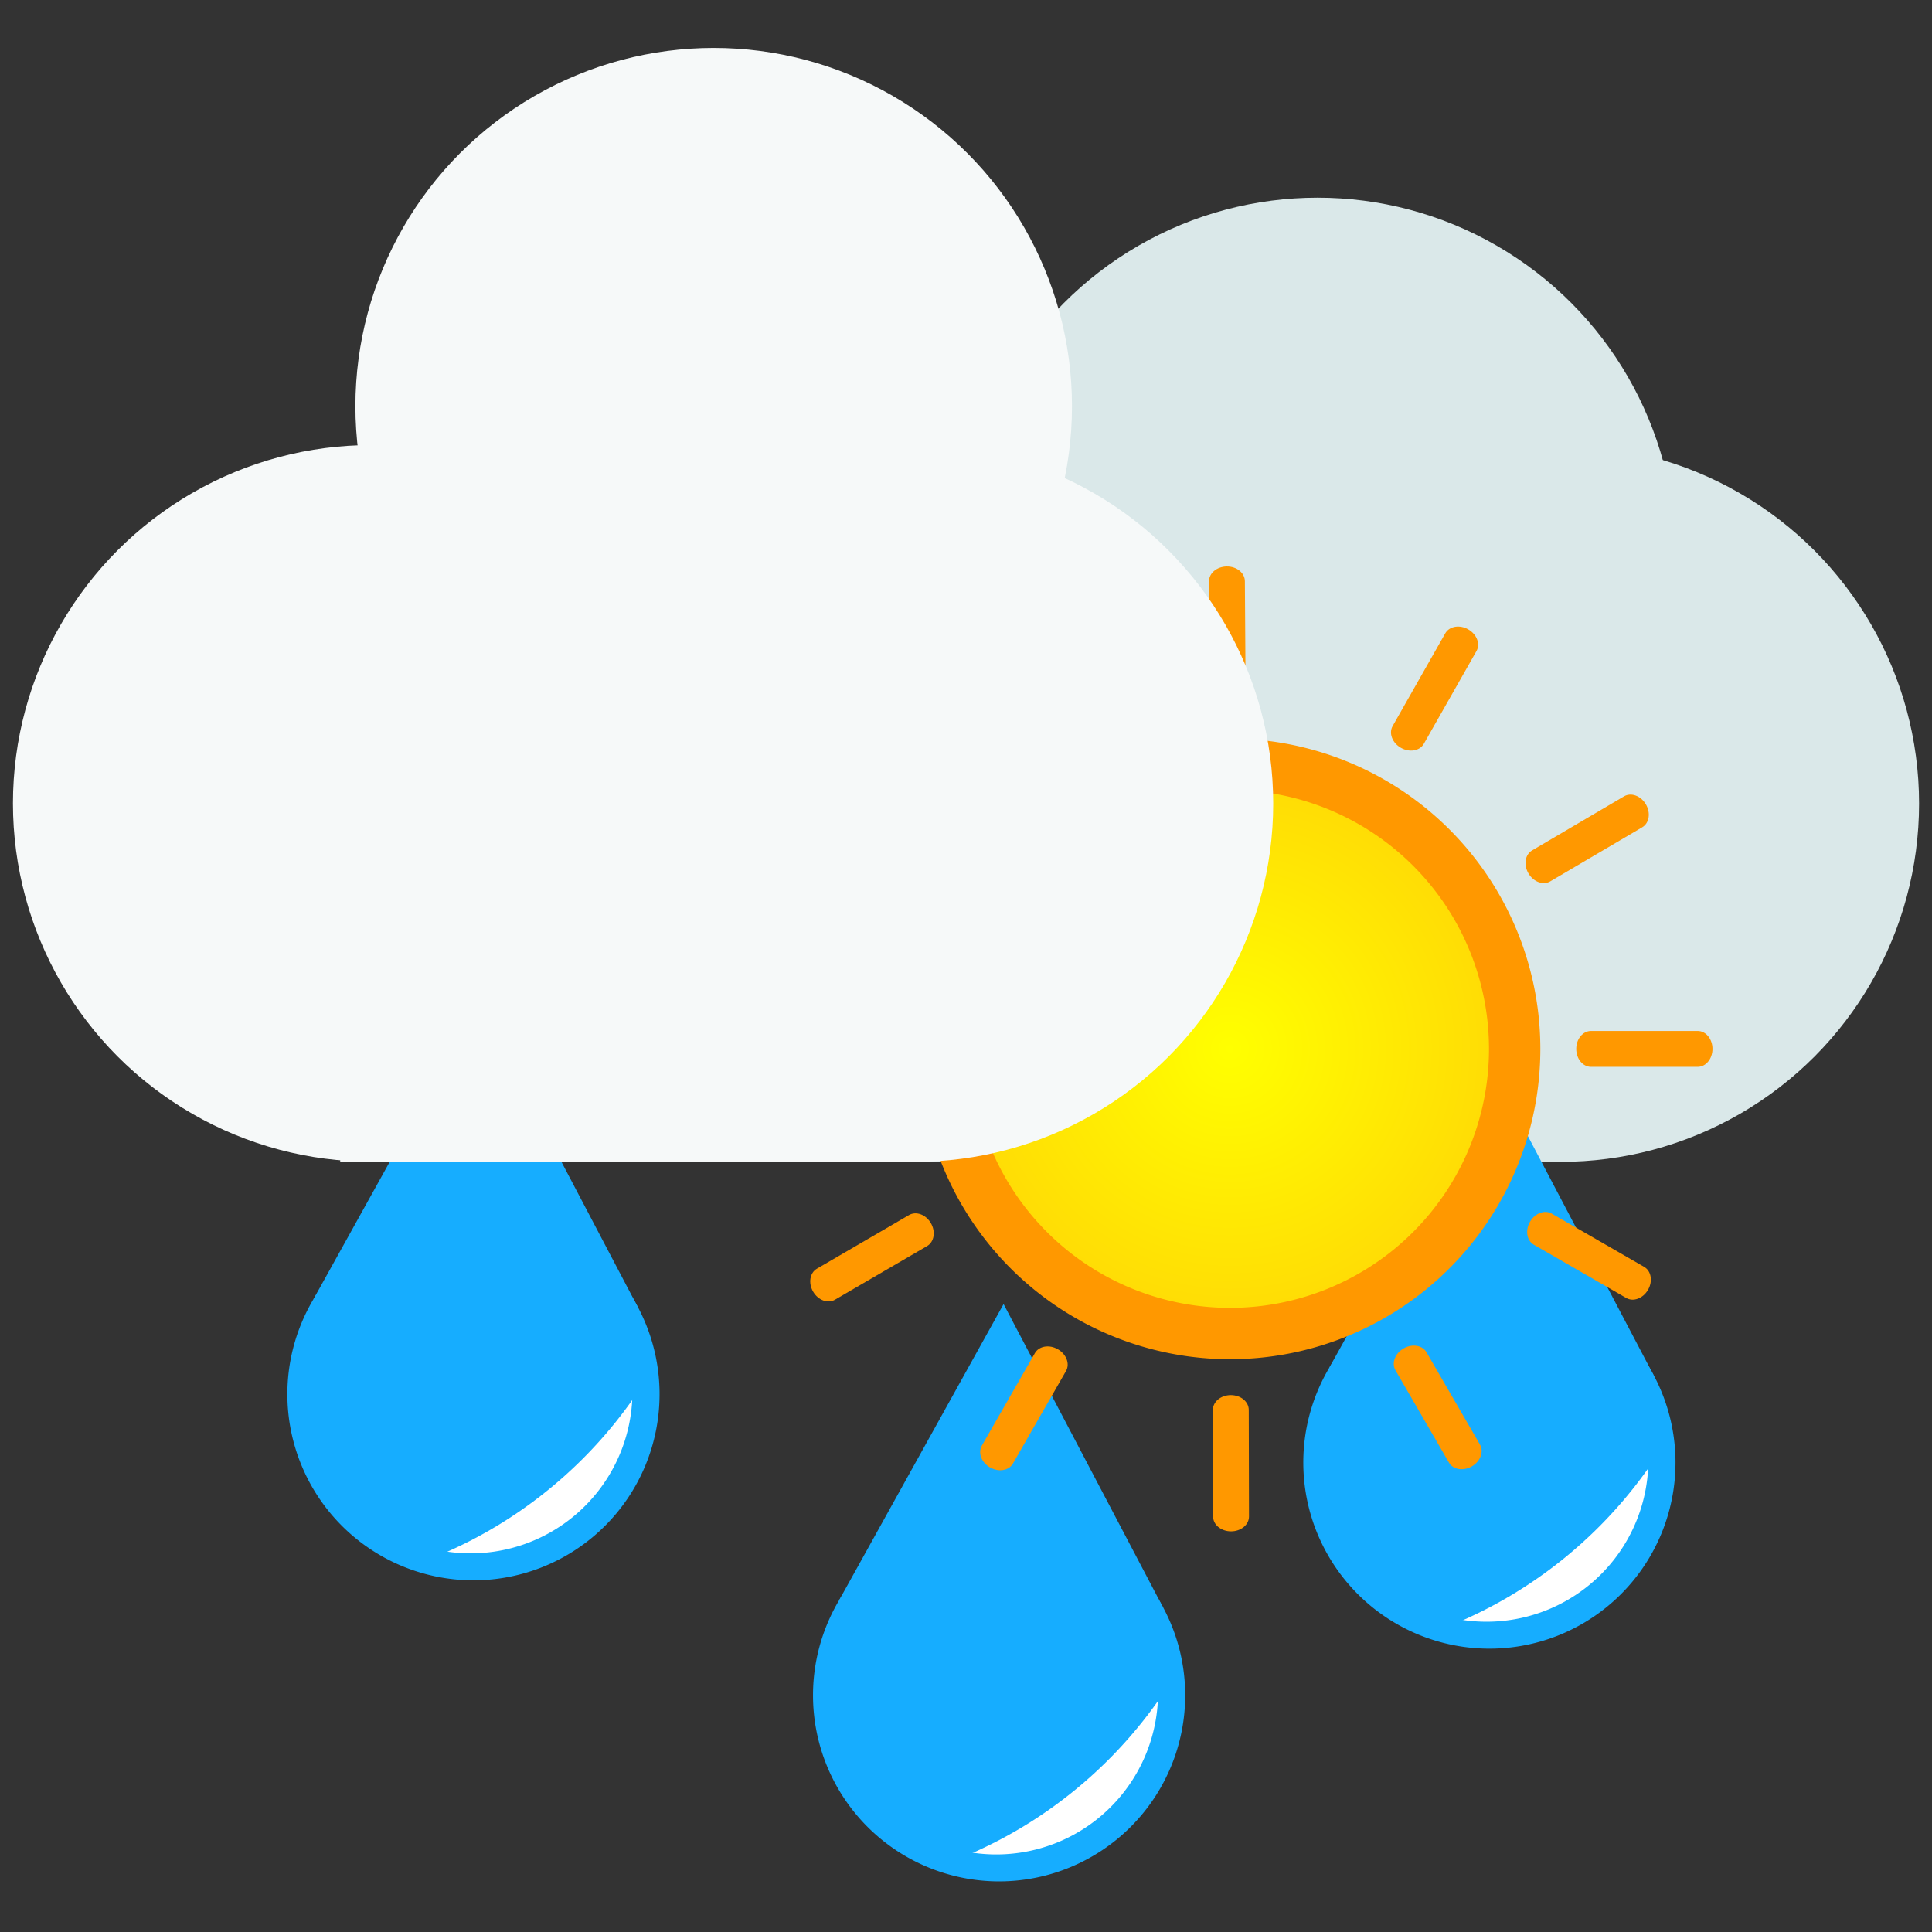 <?xml version="1.0" encoding="UTF-8" standalone="no"?>
<!-- Created with Inkscape (http://www.inkscape.org/) -->

<svg
   width="256"
   height="256"
   viewBox="0 0 67.733 67.733"
   version="1.1"
   id="svg5"
   inkscape:version="1.2.2 (732a01da63, 2022-12-09)"
   sodipodi:docname="Cloud - rainy - sunny.svg"
   inkscape:export-filename="./png/Cloud - rainy - sunny.png"
   inkscape:export-xdpi="96"
   inkscape:export-ydpi="96"
   xmlns:inkscape="http://www.inkscape.org/namespaces/inkscape"
   xmlns:sodipodi="http://sodipodi.sourceforge.net/DTD/sodipodi-0.dtd"
   xmlns:xlink="http://www.w3.org/1999/xlink"
   xmlns="http://www.w3.org/2000/svg"
   xmlns:svg="http://www.w3.org/2000/svg">
  <rect x="0" y="0" width="67.733" height="67.733" fill="#333333" stroke="none"/>
  <sodipodi:namedview
     id="namedview7"
     pagecolor="#ffffff"
     bordercolor="#000000"
     borderopacity="0.25"
     inkscape:showpageshadow="2"
     inkscape:pageopacity="0.0"
     inkscape:pagecheckerboard="0"
     inkscape:deskcolor="#d1d1d1"
     inkscape:document-units="mm"
     showgrid="false"
     inkscape:zoom="2.8284272"
     inkscape:cx="117.20295"
     inkscape:cy="102.3537"
     inkscape:window-width="1718"
     inkscape:window-height="1360"
     inkscape:window-x="1913"
     inkscape:window-y="0"
     inkscape:window-maximized="0"
     inkscape:current-layer="layer1" />
  <defs
     id="defs2">
    <radialGradient
       inkscape:collect="always"
       xlink:href="#linearGradient4260"
       id="radialGradient4262"
       cx="35.586"
       cy="35.586"
       fx="35.586"
       fy="35.586"
       r="17.835"
       gradientUnits="userSpaceOnUse"
       gradientTransform="matrix(0.927,0,0,0.927,2.591,2.591)" />
    <linearGradient
       inkscape:collect="always"
       id="linearGradient4260">
      <stop
         style="stop-color:#ffff00;stop-opacity:1;"
         offset="0"
         id="stop4256" />
      <stop
         style="stop-color:#ffdd05;stop-opacity:1;"
         offset="1"
         id="stop4258" />
    </linearGradient>
  </defs>
  <g
     inkscape:label="Lager 1"
     inkscape:groupmode="layer"
     id="layer1">
    <g
       inkscape:groupmode="layer"
       id="layer4"
       inkscape:label="Mörkt moln"
       style="display:inline">
      <circle
         style="fill:#dae8e9;fill-opacity:1;stroke:#040000;stroke-width:0"
         id="path234-9"
         cy="26.564"
         cx="54.793"
         r="12.561"
         transform="translate(-0.074,1.608)" />
      <circle
         style="fill:#dae8e9;fill-opacity:1;stroke:#040000;stroke-width:0"
         id="path234-9-1"
         cy="17.884"
         cx="46.267"
         r="12.561"
         transform="translate(-0.074,1.608)" />
      <rect
         style="fill:#dae8e9;fill-opacity:1;stroke:#040000;stroke-width:0"
         id="rect1098"
         width="22.644"
         height="25.119"
         x="32.149"
         y="14.003"
         transform="translate(-0.074,1.608)" />
    </g>
    <g
       inkscape:groupmode="layer"
       id="layer5"
       inkscape:label="Vattendroppar">
      <g
         inkscape:groupmode="layer"
         id="layer8"
         inkscape:label="Droppe3"
         style="display:inline"
         transform="translate(-6.996,4.415)">
        <path
           style="fill:#16adff;fill-opacity:1;stroke:#000000;stroke-width:0"
           id="path1755"
           sodipodi:type="arc"
           sodipodi:cx="23.594765"
           sodipodi:cy="44.463779"
           sodipodi:rx="6.524116"
           sodipodi:ry="6.5241156"
           sodipodi:start="0"
           sodipodi:end="6.2743672"
           sodipodi:open="true"
           sodipodi:arc-type="arc"
           d="m 30.119,44.464 a 6.524,6.524 0 0 1 -6.51,6.524 6.524,6.524 0 0 1 -6.538,-6.495 6.524,6.524 0 0 1 6.481,-6.553 6.524,6.524 0 0 1 6.567,6.466" />
        <path
           style="fill:#16adff;fill-opacity:1;stroke:#000000;stroke-width:0"
           d="m 17.984,41.135 11.368,0.267 -5.6,-10.654 z"
           id="path2817"
           sodipodi:nodetypes="cccc" />
        <path
           style="fill:#ffffff;fill-opacity:1;stroke:#000000;stroke-width:0"
           id="path3537"
           sodipodi:type="arc"
           sodipodi:cx="23.496668"
           sodipodi:cy="44.371292"
           sodipodi:rx="5.6715322"
           sodipodi:ry="5.6715331"
           sodipodi:start="0"
           sodipodi:end="1.7557802"
           sodipodi:arc-type="arc"
           d="m 29.168,44.371 a 5.672,5.672 0 0 1 -2.049,4.364 5.672,5.672 0 0 1 -4.666,1.211"
           sodipodi:open="true" />
        <path
           style="fill:#16adff;fill-opacity:1;stroke:#000000;stroke-width:0"
           id="path3543"
           sodipodi:type="arc"
           sodipodi:cx="32.484978"
           sodipodi:cy="22.165607"
           sodipodi:rx="15.510138"
           sodipodi:ry="15.676464"
           sodipodi:start="0"
           sodipodi:end="0.69665758"
           sodipodi:open="true"
           sodipodi:arc-type="arc"
           d="M 47.995,22.166 A 15.51,15.676 0 0 1 44.381,32.225"
           transform="rotate(30.867)" />
      </g>
      <g
         inkscape:groupmode="layer"
         id="layer7"
         inkscape:label="Dropp2"
         transform="translate(2.452,10.682)">
        <path
           style="fill:#16adff;fill-opacity:1;stroke:#000000;stroke-width:0"
           id="path1755-3"
           sodipodi:type="arc"
           sodipodi:cx="49.763939"
           sodipodi:cy="40.593426"
           sodipodi:rx="6.524116"
           sodipodi:ry="6.5241156"
           sodipodi:start="0"
           sodipodi:end="6.2743672"
           sodipodi:open="true"
           sodipodi:arc-type="arc"
           d="m 56.288,40.593 a 6.524,6.524 0 0 1 -6.51,6.524 6.524,6.524 0 0 1 -6.538,-6.495 6.524,6.524 0 0 1 6.481,-6.553 6.524,6.524 0 0 1 6.567,6.466" />
        <path
           style="fill:#16adff;fill-opacity:1;stroke:#000000;stroke-width:0"
           d="m 44.153,37.264 11.368,0.267 -5.6,-10.654 z"
           id="path2817-9"
           sodipodi:nodetypes="cccc" />
        <path
           style="fill:#ffffff;fill-opacity:1;stroke:#000000;stroke-width:0"
           id="path3537-1"
           sodipodi:type="arc"
           sodipodi:cx="49.665844"
           sodipodi:cy="40.500942"
           sodipodi:rx="5.6715322"
           sodipodi:ry="5.6715331"
           sodipodi:start="0"
           sodipodi:end="1.7557802"
           sodipodi:arc-type="arc"
           d="m 55.337,40.501 a 5.672,5.672 0 0 1 -2.049,4.364 5.672,5.672 0 0 1 -4.666,1.211"
           sodipodi:open="true" />
        <path
           style="fill:#16adff;fill-opacity:1;stroke:#000000;stroke-width:0"
           id="path3543-6"
           sodipodi:type="arc"
           sodipodi:cx="52.961807"
           sodipodi:cy="5.417347"
           sodipodi:rx="15.510138"
           sodipodi:ry="15.676464"
           sodipodi:start="0"
           sodipodi:end="0.69665758"
           sodipodi:open="true"
           sodipodi:arc-type="arc"
           d="M 68.472,5.417 A 15.51,15.676 0 0 1 64.858,15.476"
           transform="rotate(30.867)" />
      </g>
      <g
         inkscape:groupmode="layer"
         id="layer6"
         inkscape:label="Droppe1"
         transform="translate(-2.413,1.515)"
         style="display:inline">
        <path
           style="fill:#16adff;fill-opacity:1;stroke:#000000;stroke-width:0"
           id="path1755-1"
           sodipodi:type="arc"
           sodipodi:cx="37.439793"
           sodipodi:cy="57.919228"
           sodipodi:rx="6.524116"
           sodipodi:ry="6.5241156"
           sodipodi:start="0"
           sodipodi:end="6.2743672"
           sodipodi:open="true"
           sodipodi:arc-type="arc"
           d="m 43.964,57.919 a 6.524,6.524 0 0 1 -6.51,6.524 6.524,6.524 0 0 1 -6.538,-6.495 6.524,6.524 0 0 1 6.481,-6.553 6.524,6.524 0 0 1 6.567,6.466" />
        <path
           style="fill:#16adff;fill-opacity:1;stroke:#000000;stroke-width:0"
           d="M 31.829,54.59 43.197,54.857 37.597,44.203 Z"
           id="path2817-0"
           sodipodi:nodetypes="cccc" />
        <path
           style="fill:#ffffff;fill-opacity:1;stroke:#000000;stroke-width:0"
           id="path3537-2"
           sodipodi:type="arc"
           sodipodi:cx="37.341694"
           sodipodi:cy="57.82674"
           sodipodi:rx="5.6715322"
           sodipodi:ry="5.6715331"
           sodipodi:start="0"
           sodipodi:end="1.7557802"
           sodipodi:arc-type="arc"
           d="m 43.013,57.827 a 5.672,5.672 0 0 1 -2.049,4.364 5.672,5.672 0 0 1 -4.666,1.211"
           sodipodi:open="true" />
        <path
           style="fill:#16adff;fill-opacity:1;stroke:#000000;stroke-width:0"
           id="path3543-7"
           sodipodi:type="arc"
           sodipodi:cx="51.272289"
           sodipodi:cy="26.611998"
           sodipodi:rx="15.510138"
           sodipodi:ry="15.676464"
           sodipodi:start="0"
           sodipodi:end="0.69665758"
           sodipodi:open="true"
           sodipodi:arc-type="arc"
           d="M 66.782,26.612 A 15.51,15.676 0 0 1 63.168,36.671"
           transform="rotate(30.867)" />
      </g>
    </g>
    <g
       inkscape:label="Sol"
       inkscape:groupmode="layer"
       id="layer1-3"
       transform="matrix(0.549,0,0,0.549,23.586,17.236)"
       style="display:inline">
      <path
         id="path3414"
         style="fill:#ff9800;stroke:#000000;stroke-width:0"
         d="M 55.403,35.586 A 19.817,19.817 0 0 1 35.63,55.403 19.817,19.817 0 0 1 15.77,35.674 19.817,19.817 0 0 1 35.455,15.77 19.817,19.817 0 0 1 55.402,35.412" />
      <path
         id="path2217"
         style="fill:url(#radialGradient4262);stroke:#536756;stroke-width:0"
         d="m 52.123,35.586 a 16.536,16.536 0 0 1 -16.5,16.536 A 16.536,16.536 0 0 1 19.05,35.659 16.536,16.536 0 0 1 35.477,19.05 16.536,16.536 0 0 1 52.122,35.441" />
      <path
         id="rect4340"
         style="fill:#ff9800;stroke:#000000;stroke-width:0"
         transform="rotate(90)"
         d="m 35.586,-66.395 c 0.635,0 1.146,0.422 1.146,0.946 v 6.808 c 0,0.524 -0.511,0.946 -1.146,0.946 -0.635,0 -1.146,-0.422 -1.146,-0.946 v -6.808 c 0,-0.524 0.511,-0.946 1.146,-0.946 z" />
      <path
         id="rect4340-5"
         style="fill:#ff9800;stroke:#000000;stroke-width:0"
         transform="rotate(119.958)"
         d="m 13.061,-79.411 c 0.635,0 1.146,0.422 1.146,0.946 v 6.808 c 0,0.524 -0.511,0.946 -1.146,0.946 -0.635,0 -1.146,-0.422 -1.146,-0.946 V -78.465 c 0,-0.524 0.511,-0.946 1.146,-0.946 z" />
      <path
         id="rect4340-0"
         style="fill:#ff9800;stroke:#000000;stroke-width:0"
         transform="rotate(149.916)"
         d="m -12.954,-79.439 c 0.635,0 1.146,0.422 1.146,0.946 v 6.808 c 0,0.524 -0.511,0.946 -1.146,0.946 -0.635,0 -1.146,-0.422 -1.146,-0.946 v -6.808 c 0,-0.524 0.511,-0.946 1.146,-0.946 z" />
      <path
         id="rect4340-02"
         style="fill:#ff9800;stroke:#000000;stroke-width:0"
         transform="rotate(179.874)"
         d="m -35.508,-66.473 c 0.635,0 1.146,0.422 1.146,0.946 v 6.808 c 0,0.524 -0.511,0.946 -1.146,0.946 -0.635,0 -1.146,-0.422 -1.146,-0.946 v -6.808 c 0,-0.524 0.511,-0.946 1.146,-0.946 z" />
      <path
         id="rect4340-6"
         style="fill:#ff9800;stroke:#000000;stroke-width:0"
         transform="rotate(-150.168)"
         d="m -48.574,-43.977 c 0.635,0 1.146,0.422 1.146,0.946 v 6.808 c 0,0.524 -0.511,0.946 -1.146,0.946 -0.635,0 -1.146,-0.422 -1.146,-0.946 v -6.808 c 0,-0.524 0.511,-0.946 1.146,-0.946 z" />
      <path
         id="rect4340-4"
         style="fill:#ff9800;stroke:#000000;stroke-width:0"
         transform="rotate(-120.211)"
         d="m -48.66,-17.961 c 0.635,0 1.146,0.422 1.146,0.946 v 6.808 c 0,0.524 -0.511,0.946 -1.146,0.946 -0.635,0 -1.146,-0.422 -1.146,-0.946 v -6.808 c 0,-0.524 0.511,-0.946 1.146,-0.946 z" />
      <path
         id="rect4340-66"
         style="fill:#ff9800;stroke:#000000;stroke-width:0"
         transform="rotate(-90.253)"
         d="m -35.743,4.621 c 0.635,0 1.146,0.422 1.146,0.946 v 6.808 c 0,0.524 -0.511,0.946 -1.146,0.946 -0.635,0 -1.146,-0.422 -1.146,-0.946 V 5.567 c 0,-0.524 0.511,-0.946 1.146,-0.946 z" />
      <path
         id="rect4340-9"
         style="fill:#ff9800;stroke:#000000;stroke-width:0"
         transform="rotate(-60.295)"
         d="m -13.275,17.736 c 0.635,0 1.146,0.422 1.146,0.946 v 6.808 c 0,0.524 -0.511,0.946 -1.146,0.946 -0.635,0 -1.146,-0.422 -1.146,-0.946 v -6.808 c 0,-0.524 0.511,-0.946 1.146,-0.946 z" />
      <path
         id="rect4340-3"
         style="fill:#ff9800;stroke:#000000;stroke-width:0"
         transform="rotate(-30.337)"
         d="m 12.74,17.88 c 0.635,0 1.146,0.422 1.146,0.946 v 6.808 c 0,0.524 -0.511,0.946 -1.146,0.946 -0.635,0 -1.146,-0.422 -1.146,-0.946 v -6.808 c 0,-0.524 0.511,-0.946 1.146,-0.946 z" />
      <path
         id="rect4340-31-6"
         style="fill:#ff9800;stroke:#000000;stroke-width:0"
         transform="rotate(-0.379)"
         d="m 35.35,5.013 c 0.635,0 1.146,0.422 1.146,0.946 v 6.808 c 0,0.524 -0.511,0.946 -1.146,0.946 -0.635,0 -1.146,-0.422 -1.146,-0.946 V 5.959 c 0,-0.524 0.511,-0.946 1.146,-0.946 z" />
      <path
         id="rect4340-7"
         style="fill:#ff9800;stroke:#000000;stroke-width:0"
         transform="rotate(29.579)"
         d="m 48.515,-17.426 c 0.635,0 1.146,0.422 1.146,0.946 v 6.808 c 0,0.524 -0.511,0.946 -1.146,0.946 -0.635,0 -1.146,-0.422 -1.146,-0.946 v -6.808 c 0,-0.524 0.511,-0.946 1.146,-0.946 z" />
      <path
         id="rect4340-67"
         style="fill:#ff9800;stroke:#000000;stroke-width:0"
         transform="rotate(59.537)"
         d="m 48.716,-43.44 c 0.635,0 1.146,0.422 1.146,0.946 v 6.808 c 0,0.524 -0.511,0.946 -1.146,0.946 -0.635,0 -1.146,-0.422 -1.146,-0.946 v -6.808 c 0,-0.524 0.511,-0.946 1.146,-0.946 z" />
    </g>
    <g
       inkscape:groupmode="layer"
       id="layer3"
       inkscape:label="Vitt moln"
       style="display:inline">
      <circle
         style="fill:#f6f9f9;fill-opacity:1;stroke:#040000;stroke-width:0"
         id="path234-91"
         cy="26.563"
         cx="32.15"
         r="12.561"
         transform="translate(-0.074,1.608)" />
      <circle
         style="fill:#f6f9f9;fill-opacity:1;stroke:#040000;stroke-width:0"
         id="path234-91-9"
         cy="26.557"
         cx="13.089"
         r="12.561"
         transform="translate(-0.074,1.608)" />
      <rect
         style="fill:#f6f9f9;fill-opacity:1;stroke:#040000;stroke-width:0"
         id="rect1098-8"
         width="20.443"
         height="18.576"
         x="12.002"
         y="20.546"
         transform="translate(-0.074,1.608)" />
      <circle
         style="fill:#f6f9f9;fill-opacity:1;stroke:#040000;stroke-width:0"
         id="path234"
         cy="12.634"
         cx="25.095"
         r="12.561"
         transform="translate(-0.074,1.608)" />
    </g>
  </g>
</svg>
